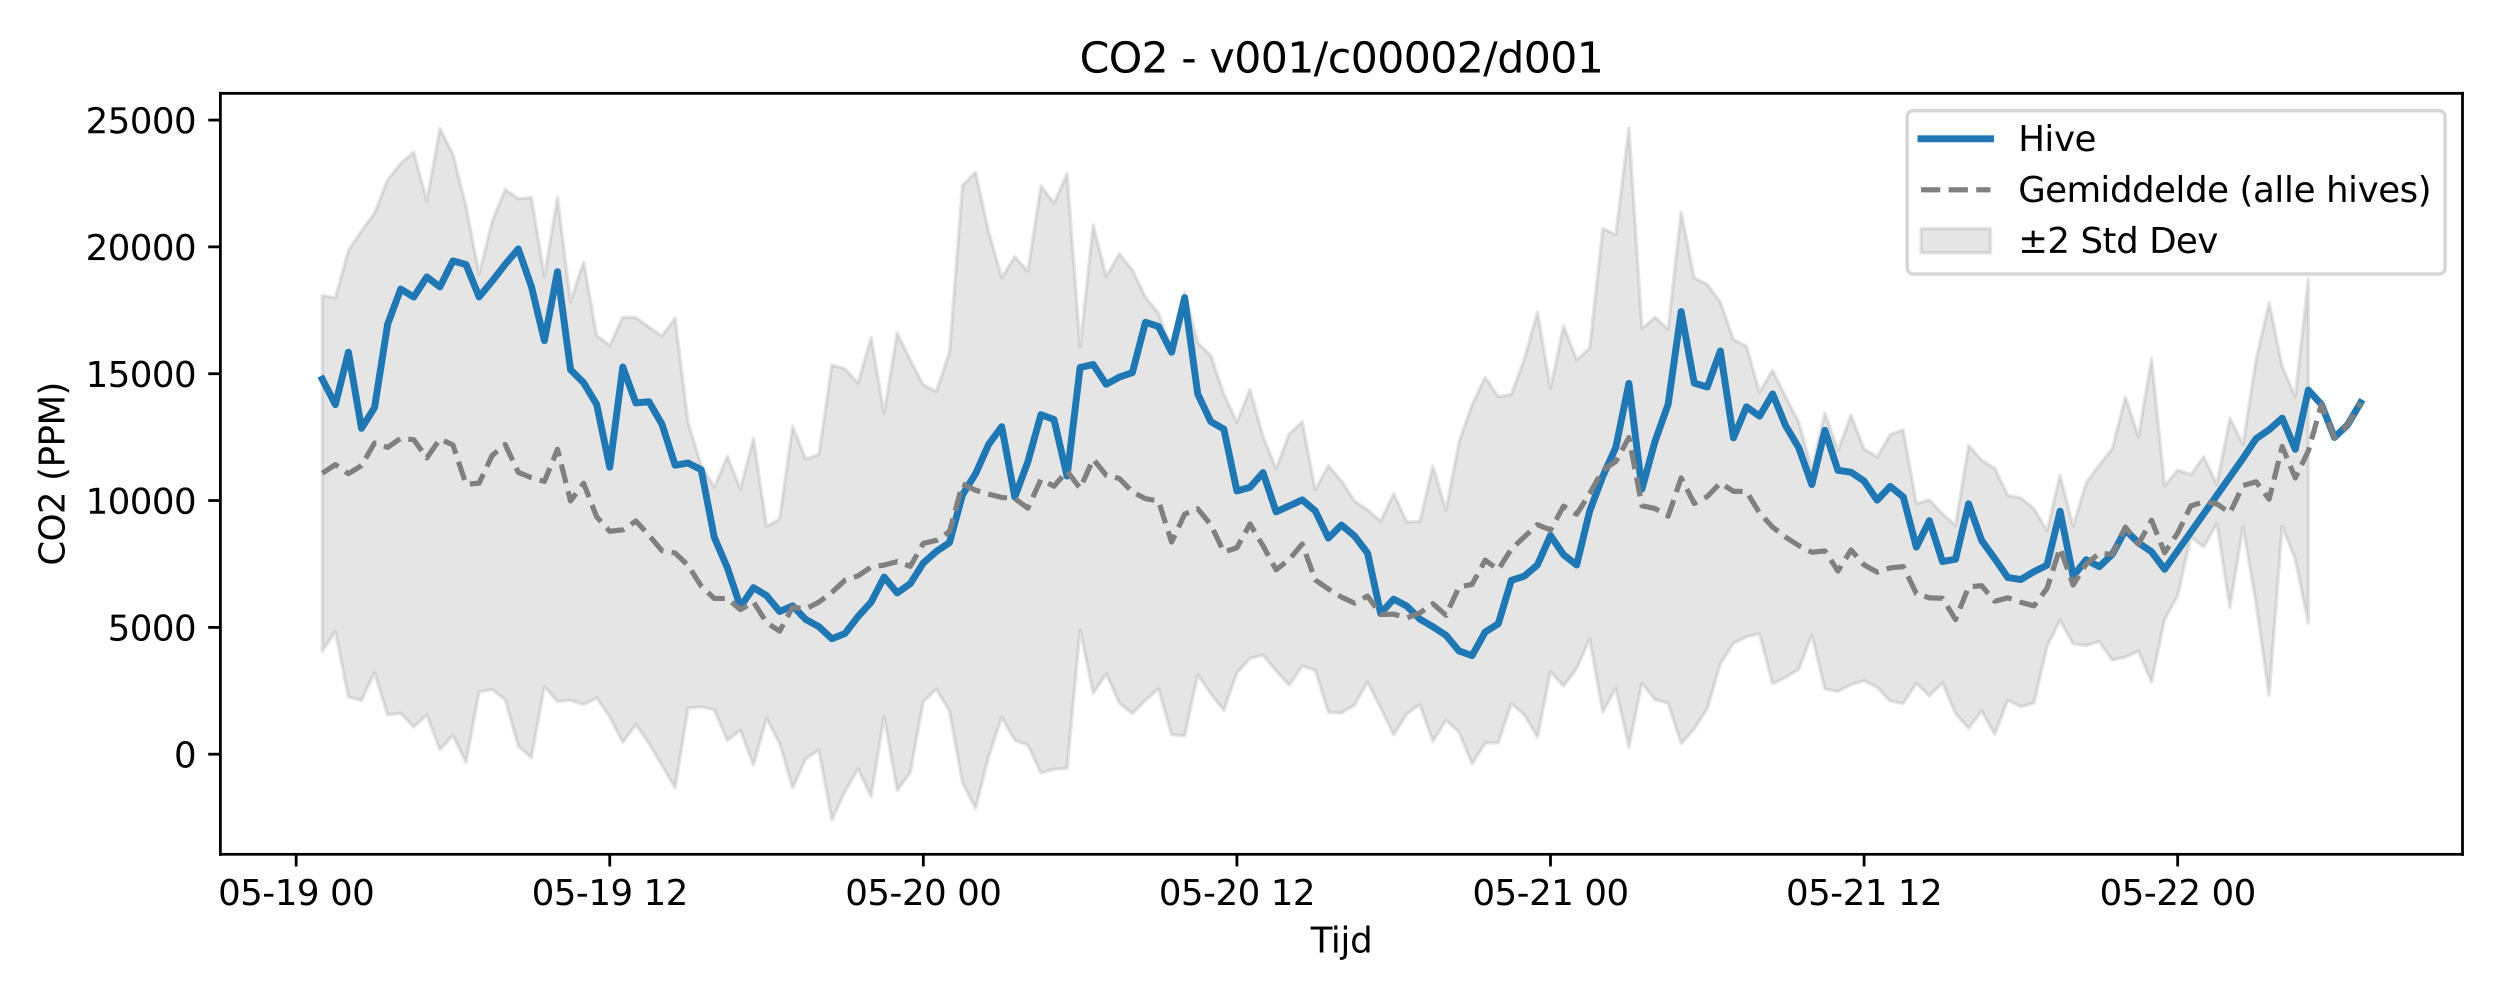 <?xml version="1.0" encoding="utf-8" standalone="no"?>
<!DOCTYPE svg PUBLIC "-//W3C//DTD SVG 1.1//EN"
  "http://www.w3.org/Graphics/SVG/1.1/DTD/svg11.dtd">
<svg xmlns:xlink="http://www.w3.org/1999/xlink" width="720pt" height="288pt" viewBox="0 0 720 288" xmlns="http://www.w3.org/2000/svg" version="1.1">
 <defs>
  <style type="text/css">*{stroke-linejoin: round; stroke-linecap: butt}</style>
 </defs>
 <g id="figure_1">
  <g id="patch_1">
   <path d="M 0 288 
L 720 288 
L 720 0 
L 0 0 
z
" style="fill: #ffffff"/>
  </g>
  <g id="axes_1">
   <g id="patch_2">
    <path d="M 63.47 246.04 
L 709.2 246.04 
L 709.2 26.88 
L 63.47 26.88 
z
" style="fill: #ffffff"/>
   </g>
   <g id="FillBetweenPolyCollection_1">
    <defs>
     <path id="m3efb1d92cf" d="M 92.821 -202.935 
L 92.821 -100.484 
L 96.584 -106.175 
L 100.347 -87.254 
L 104.11 -86.297 
L 107.873 -94.209 
L 111.636 -82.093 
L 115.399 -82.581 
L 119.162 -78.581 
L 122.925 -82.148 
L 126.688 -72.137 
L 130.451 -76.142 
L 134.214 -68.441 
L 137.977 -88.715 
L 141.74 -89.424 
L 145.503 -86.488 
L 149.266 -73.146 
L 153.029 -69.78 
L 156.792 -90.232 
L 160.555 -86 
L 164.318 -86.339 
L 168.081 -85.08 
L 171.844 -86.954 
L 175.607 -81.518 
L 179.37 -74.172 
L 183.133 -79.349 
L 186.896 -73.909 
L 190.659 -67.546 
L 194.422 -61.051 
L 198.185 -84.072 
L 201.948 -84.425 
L 205.711 -83.593 
L 209.474 -74.73 
L 213.237 -77.698 
L 217 -67.581 
L 220.763 -81.087 
L 224.526 -73.909 
L 228.289 -61.094 
L 232.052 -69.449 
L 235.815 -72.015 
L 239.578 -51.922 
L 243.341 -60.007 
L 247.104 -66.601 
L 250.867 -58.593 
L 254.63 -81.572 
L 258.393 -60.356 
L 262.156 -65.531 
L 265.919 -85.868 
L 269.682 -89.541 
L 273.445 -83.178 
L 277.208 -62.541 
L 280.971 -55.208 
L 284.734 -70.129 
L 288.497 -81.447 
L 292.26 -74.806 
L 296.023 -73.417 
L 299.786 -65.348 
L 303.549 -66.472 
L 307.312 -66.68 
L 311.075 -106.562 
L 314.838 -88.341 
L 318.601 -93.891 
L 322.364 -85.511 
L 326.127 -82.473 
L 329.89 -86.34 
L 333.653 -89.598 
L 337.416 -76.428 
L 341.179 -76.089 
L 344.942 -93.656 
L 348.705 -88.179 
L 352.468 -83.486 
L 356.231 -94.196 
L 359.994 -98.364 
L 363.757 -99.318 
L 367.52 -94.811 
L 371.283 -90.655 
L 375.046 -96.177 
L 378.809 -94.948 
L 382.572 -82.833 
L 386.335 -82.635 
L 390.098 -84.902 
L 393.861 -91.534 
L 397.624 -84.144 
L 401.387 -76.373 
L 405.15 -82.382 
L 408.913 -85.145 
L 412.676 -74.478 
L 416.439 -80.532 
L 420.202 -77.148 
L 423.965 -67.971 
L 427.728 -73.996 
L 431.491 -74.087 
L 435.254 -85.327 
L 439.017 -82.117 
L 442.78 -75.716 
L 446.543 -94.561 
L 450.306 -90.396 
L 454.069 -95.426 
L 457.832 -103.976 
L 461.595 -82.947 
L 465.358 -89.729 
L 469.121 -72.811 
L 472.884 -91.271 
L 476.647 -86.48 
L 480.41 -85.539 
L 484.173 -73.82 
L 487.936 -78.064 
L 491.699 -83.926 
L 495.462 -96.824 
L 499.225 -102.758 
L 502.988 -104.578 
L 506.751 -105.465 
L 510.514 -91.041 
L 514.277 -92.908 
L 518.04 -95.242 
L 521.803 -105.082 
L 525.566 -89.593 
L 529.329 -88.852 
L 533.092 -90.853 
L 536.855 -91.895 
L 540.618 -90.087 
L 544.381 -86.063 
L 548.144 -85.452 
L 551.907 -91.189 
L 555.67 -87.582 
L 559.433 -91.37 
L 563.196 -82.476 
L 566.959 -78.259 
L 570.722 -83.213 
L 574.485 -76.554 
L 578.248 -86.334 
L 582.011 -84.487 
L 585.774 -85.501 
L 589.537 -101.818 
L 593.3 -109.393 
L 597.063 -102.548 
L 600.826 -102.126 
L 604.589 -103.207 
L 608.352 -97.892 
L 612.115 -98.78 
L 615.878 -100.463 
L 619.641 -91.594 
L 623.404 -109.585 
L 627.167 -116.371 
L 630.93 -133.294 
L 634.693 -130.491 
L 638.456 -137.204 
L 642.219 -113.009 
L 645.982 -136.275 
L 649.745 -114.132 
L 653.508 -87.668 
L 657.271 -136.339 
L 661.034 -126.94 
L 664.797 -108.53 
L 664.797 -207.708 
L 664.797 -207.708 
L 661.034 -173.726 
L 657.271 -182.484 
L 653.508 -200.821 
L 649.745 -184.361 
L 645.982 -160.035 
L 642.219 -167.568 
L 638.456 -148.561 
L 634.693 -156.409 
L 630.93 -151.299 
L 627.167 -152.614 
L 623.404 -148.055 
L 619.641 -184.735 
L 615.878 -162.174 
L 612.115 -173.626 
L 608.352 -158.822 
L 604.589 -154.056 
L 600.826 -149.024 
L 597.063 -136.49 
L 593.3 -151.025 
L 589.537 -135.25 
L 585.774 -141.528 
L 582.011 -144.585 
L 578.248 -145.337 
L 574.485 -153.119 
L 570.722 -155.438 
L 566.959 -159.706 
L 563.196 -136.651 
L 559.433 -140.023 
L 555.67 -144.064 
L 551.907 -142.917 
L 548.144 -164.194 
L 544.381 -162.847 
L 540.618 -156.348 
L 536.855 -158.743 
L 533.092 -168.38 
L 529.329 -158.223 
L 525.566 -169.051 
L 521.803 -152.83 
L 518.04 -166.508 
L 514.277 -173.663 
L 510.514 -181.344 
L 506.751 -175.07 
L 502.988 -188.27 
L 499.225 -190.257 
L 495.462 -200.997 
L 491.699 -206.087 
L 487.936 -207.968 
L 484.173 -226.905 
L 480.41 -193.142 
L 476.647 -196.616 
L 472.884 -193.403 
L 469.121 -251.158 
L 465.358 -220.485 
L 461.595 -222.19 
L 457.832 -187.751 
L 454.069 -184.381 
L 450.306 -194.09 
L 446.543 -176.171 
L 442.78 -198.084 
L 439.017 -184.673 
L 435.254 -174.437 
L 431.491 -173.773 
L 427.728 -179.361 
L 423.965 -171.44 
L 420.202 -160.708 
L 416.439 -141.087 
L 412.676 -153.766 
L 408.913 -137.804 
L 405.15 -137.699 
L 401.387 -145.844 
L 397.624 -137.918 
L 393.861 -141.122 
L 390.098 -143.702 
L 386.335 -149.465 
L 382.572 -153.881 
L 378.809 -147.001 
L 375.046 -166.499 
L 371.283 -163.046 
L 367.52 -152.999 
L 363.757 -162.313 
L 359.994 -175.866 
L 356.231 -166.333 
L 352.468 -174.541 
L 348.705 -185.61 
L 344.942 -189.29 
L 341.179 -203.765 
L 337.416 -187.356 
L 333.653 -197.812 
L 329.89 -202.427 
L 326.127 -210.209 
L 322.364 -214.903 
L 318.601 -208.321 
L 314.838 -223.208 
L 311.075 -188.123 
L 307.312 -238.031 
L 303.549 -229.453 
L 299.786 -234.466 
L 296.023 -209.884 
L 292.26 -214.028 
L 288.497 -208.036 
L 284.734 -221.268 
L 280.971 -238.397 
L 277.208 -234.667 
L 273.445 -186.665 
L 269.682 -175.232 
L 265.919 -177.168 
L 262.156 -184.267 
L 258.393 -192.148 
L 254.63 -168.948 
L 250.867 -190.741 
L 247.104 -177.665 
L 243.341 -181.794 
L 239.578 -182.842 
L 235.815 -157.124 
L 232.052 -155.814 
L 228.289 -165.223 
L 224.526 -138.535 
L 220.763 -136.335 
L 217 -161.749 
L 213.237 -147.17 
L 209.474 -156.538 
L 205.711 -147.678 
L 201.948 -154.018 
L 198.185 -166.227 
L 194.422 -196.412 
L 190.659 -191.265 
L 186.896 -193.789 
L 183.133 -196.531 
L 179.37 -196.645 
L 175.607 -188.458 
L 171.844 -191.358 
L 168.081 -212.551 
L 164.318 -201.131 
L 160.555 -231.193 
L 156.792 -208.488 
L 153.029 -231.092 
L 149.266 -230.78 
L 145.503 -233.457 
L 141.74 -224.229 
L 137.977 -208.994 
L 134.214 -228.601 
L 130.451 -243.563 
L 126.688 -250.978 
L 122.925 -230.111 
L 119.162 -244.143 
L 115.399 -240.997 
L 111.636 -236.192 
L 107.873 -226.629 
L 104.11 -221.498 
L 100.347 -215.916 
L 96.584 -202.193 
L 92.821 -202.935 
z
" style="stroke: #808080; stroke-opacity: 0.2"/>
    </defs>
    <g clip-path="url(#p6c46ad578e)">
     <use xlink:href="#m3efb1d92cf" x="0" y="288" style="fill: #808080; fill-opacity: 0.2; stroke: #808080; stroke-opacity: 0.2"/>
    </g>
   </g>
   <g id="matplotlib.axis_1">
    <g id="xtick_1">
     <g id="line2d_1">
      <defs>
       <path id="m3fc5c66781" d="M 0 0 
L 0 3.5 
" style="stroke: #000000; stroke-width: 0.8"/>
      </defs>
      <g>
       <use xlink:href="#m3fc5c66781" x="85.295" y="246.04" style="stroke: #000000; stroke-width: 0.8"/>
      </g>
     </g>
     <g id="text_1">
      <!-- 05-19 00 -->
      <g transform="translate(62.815 260.638) scale(0.1 -0.1)">
       <defs>
        <path id="DejaVuSans-30" d="M 2034 4250 
Q 1547 4250 1301 3770 
Q 1056 3291 1056 2328 
Q 1056 1369 1301 889 
Q 1547 409 2034 409 
Q 2525 409 2770 889 
Q 3016 1369 3016 2328 
Q 3016 3291 2770 3770 
Q 2525 4250 2034 4250 
z
M 2034 4750 
Q 2819 4750 3233 4129 
Q 3647 3509 3647 2328 
Q 3647 1150 3233 529 
Q 2819 -91 2034 -91 
Q 1250 -91 836 529 
Q 422 1150 422 2328 
Q 422 3509 836 4129 
Q 1250 4750 2034 4750 
z
" transform="scale(0.016)"/>
        <path id="DejaVuSans-35" d="M 691 4666 
L 3169 4666 
L 3169 4134 
L 1269 4134 
L 1269 2991 
Q 1406 3038 1543 3061 
Q 1681 3084 1819 3084 
Q 2600 3084 3056 2656 
Q 3513 2228 3513 1497 
Q 3513 744 3044 326 
Q 2575 -91 1722 -91 
Q 1428 -91 1123 -41 
Q 819 9 494 109 
L 494 744 
Q 775 591 1075 516 
Q 1375 441 1709 441 
Q 2250 441 2565 725 
Q 2881 1009 2881 1497 
Q 2881 1984 2565 2268 
Q 2250 2553 1709 2553 
Q 1456 2553 1204 2497 
Q 953 2441 691 2322 
L 691 4666 
z
" transform="scale(0.016)"/>
        <path id="DejaVuSans-2d" d="M 313 2009 
L 1997 2009 
L 1997 1497 
L 313 1497 
L 313 2009 
z
" transform="scale(0.016)"/>
        <path id="DejaVuSans-31" d="M 794 531 
L 1825 531 
L 1825 4091 
L 703 3866 
L 703 4441 
L 1819 4666 
L 2450 4666 
L 2450 531 
L 3481 531 
L 3481 0 
L 794 0 
L 794 531 
z
" transform="scale(0.016)"/>
        <path id="DejaVuSans-39" d="M 703 97 
L 703 672 
Q 941 559 1184 500 
Q 1428 441 1663 441 
Q 2288 441 2617 861 
Q 2947 1281 2994 2138 
Q 2813 1869 2534 1725 
Q 2256 1581 1919 1581 
Q 1219 1581 811 2004 
Q 403 2428 403 3163 
Q 403 3881 828 4315 
Q 1253 4750 1959 4750 
Q 2769 4750 3195 4129 
Q 3622 3509 3622 2328 
Q 3622 1225 3098 567 
Q 2575 -91 1691 -91 
Q 1453 -91 1209 -44 
Q 966 3 703 97 
z
M 1959 2075 
Q 2384 2075 2632 2365 
Q 2881 2656 2881 3163 
Q 2881 3666 2632 3958 
Q 2384 4250 1959 4250 
Q 1534 4250 1286 3958 
Q 1038 3666 1038 3163 
Q 1038 2656 1286 2365 
Q 1534 2075 1959 2075 
z
" transform="scale(0.016)"/>
        <path id="DejaVuSans-20" transform="scale(0.016)"/>
       </defs>
       <use xlink:href="#DejaVuSans-30"/>
       <use xlink:href="#DejaVuSans-35" transform="translate(63.623 0)"/>
       <use xlink:href="#DejaVuSans-2d" transform="translate(127.246 0)"/>
       <use xlink:href="#DejaVuSans-31" transform="translate(163.33 0)"/>
       <use xlink:href="#DejaVuSans-39" transform="translate(226.953 0)"/>
       <use xlink:href="#DejaVuSans-20" transform="translate(290.576 0)"/>
       <use xlink:href="#DejaVuSans-30" transform="translate(322.363 0)"/>
       <use xlink:href="#DejaVuSans-30" transform="translate(385.986 0)"/>
      </g>
     </g>
    </g>
    <g id="xtick_2">
     <g id="line2d_2">
      <g>
       <use xlink:href="#m3fc5c66781" x="175.607" y="246.04" style="stroke: #000000; stroke-width: 0.8"/>
      </g>
     </g>
     <g id="text_2">
      <!-- 05-19 12 -->
      <g transform="translate(153.127 260.638) scale(0.1 -0.1)">
       <defs>
        <path id="DejaVuSans-32" d="M 1228 531 
L 3431 531 
L 3431 0 
L 469 0 
L 469 531 
Q 828 903 1448 1529 
Q 2069 2156 2228 2338 
Q 2531 2678 2651 2914 
Q 2772 3150 2772 3378 
Q 2772 3750 2511 3984 
Q 2250 4219 1831 4219 
Q 1534 4219 1204 4116 
Q 875 4013 500 3803 
L 500 4441 
Q 881 4594 1212 4672 
Q 1544 4750 1819 4750 
Q 2544 4750 2975 4387 
Q 3406 4025 3406 3419 
Q 3406 3131 3298 2873 
Q 3191 2616 2906 2266 
Q 2828 2175 2409 1742 
Q 1991 1309 1228 531 
z
" transform="scale(0.016)"/>
       </defs>
       <use xlink:href="#DejaVuSans-30"/>
       <use xlink:href="#DejaVuSans-35" transform="translate(63.623 0)"/>
       <use xlink:href="#DejaVuSans-2d" transform="translate(127.246 0)"/>
       <use xlink:href="#DejaVuSans-31" transform="translate(163.33 0)"/>
       <use xlink:href="#DejaVuSans-39" transform="translate(226.953 0)"/>
       <use xlink:href="#DejaVuSans-20" transform="translate(290.576 0)"/>
       <use xlink:href="#DejaVuSans-31" transform="translate(322.363 0)"/>
       <use xlink:href="#DejaVuSans-32" transform="translate(385.986 0)"/>
      </g>
     </g>
    </g>
    <g id="xtick_3">
     <g id="line2d_3">
      <g>
       <use xlink:href="#m3fc5c66781" x="265.919" y="246.04" style="stroke: #000000; stroke-width: 0.8"/>
      </g>
     </g>
     <g id="text_3">
      <!-- 05-20 00 -->
      <g transform="translate(243.439 260.638) scale(0.1 -0.1)">
       <use xlink:href="#DejaVuSans-30"/>
       <use xlink:href="#DejaVuSans-35" transform="translate(63.623 0)"/>
       <use xlink:href="#DejaVuSans-2d" transform="translate(127.246 0)"/>
       <use xlink:href="#DejaVuSans-32" transform="translate(163.33 0)"/>
       <use xlink:href="#DejaVuSans-30" transform="translate(226.953 0)"/>
       <use xlink:href="#DejaVuSans-20" transform="translate(290.576 0)"/>
       <use xlink:href="#DejaVuSans-30" transform="translate(322.363 0)"/>
       <use xlink:href="#DejaVuSans-30" transform="translate(385.986 0)"/>
      </g>
     </g>
    </g>
    <g id="xtick_4">
     <g id="line2d_4">
      <g>
       <use xlink:href="#m3fc5c66781" x="356.231" y="246.04" style="stroke: #000000; stroke-width: 0.8"/>
      </g>
     </g>
     <g id="text_4">
      <!-- 05-20 12 -->
      <g transform="translate(333.751 260.638) scale(0.1 -0.1)">
       <use xlink:href="#DejaVuSans-30"/>
       <use xlink:href="#DejaVuSans-35" transform="translate(63.623 0)"/>
       <use xlink:href="#DejaVuSans-2d" transform="translate(127.246 0)"/>
       <use xlink:href="#DejaVuSans-32" transform="translate(163.33 0)"/>
       <use xlink:href="#DejaVuSans-30" transform="translate(226.953 0)"/>
       <use xlink:href="#DejaVuSans-20" transform="translate(290.576 0)"/>
       <use xlink:href="#DejaVuSans-31" transform="translate(322.363 0)"/>
       <use xlink:href="#DejaVuSans-32" transform="translate(385.986 0)"/>
      </g>
     </g>
    </g>
    <g id="xtick_5">
     <g id="line2d_5">
      <g>
       <use xlink:href="#m3fc5c66781" x="446.543" y="246.04" style="stroke: #000000; stroke-width: 0.8"/>
      </g>
     </g>
     <g id="text_5">
      <!-- 05-21 00 -->
      <g transform="translate(424.062 260.638) scale(0.1 -0.1)">
       <use xlink:href="#DejaVuSans-30"/>
       <use xlink:href="#DejaVuSans-35" transform="translate(63.623 0)"/>
       <use xlink:href="#DejaVuSans-2d" transform="translate(127.246 0)"/>
       <use xlink:href="#DejaVuSans-32" transform="translate(163.33 0)"/>
       <use xlink:href="#DejaVuSans-31" transform="translate(226.953 0)"/>
       <use xlink:href="#DejaVuSans-20" transform="translate(290.576 0)"/>
       <use xlink:href="#DejaVuSans-30" transform="translate(322.363 0)"/>
       <use xlink:href="#DejaVuSans-30" transform="translate(385.986 0)"/>
      </g>
     </g>
    </g>
    <g id="xtick_6">
     <g id="line2d_6">
      <g>
       <use xlink:href="#m3fc5c66781" x="536.855" y="246.04" style="stroke: #000000; stroke-width: 0.8"/>
      </g>
     </g>
     <g id="text_6">
      <!-- 05-21 12 -->
      <g transform="translate(514.374 260.638) scale(0.1 -0.1)">
       <use xlink:href="#DejaVuSans-30"/>
       <use xlink:href="#DejaVuSans-35" transform="translate(63.623 0)"/>
       <use xlink:href="#DejaVuSans-2d" transform="translate(127.246 0)"/>
       <use xlink:href="#DejaVuSans-32" transform="translate(163.33 0)"/>
       <use xlink:href="#DejaVuSans-31" transform="translate(226.953 0)"/>
       <use xlink:href="#DejaVuSans-20" transform="translate(290.576 0)"/>
       <use xlink:href="#DejaVuSans-31" transform="translate(322.363 0)"/>
       <use xlink:href="#DejaVuSans-32" transform="translate(385.986 0)"/>
      </g>
     </g>
    </g>
    <g id="xtick_7">
     <g id="line2d_7">
      <g>
       <use xlink:href="#m3fc5c66781" x="627.167" y="246.04" style="stroke: #000000; stroke-width: 0.8"/>
      </g>
     </g>
     <g id="text_7">
      <!-- 05-22 00 -->
      <g transform="translate(604.686 260.638) scale(0.1 -0.1)">
       <use xlink:href="#DejaVuSans-30"/>
       <use xlink:href="#DejaVuSans-35" transform="translate(63.623 0)"/>
       <use xlink:href="#DejaVuSans-2d" transform="translate(127.246 0)"/>
       <use xlink:href="#DejaVuSans-32" transform="translate(163.33 0)"/>
       <use xlink:href="#DejaVuSans-32" transform="translate(226.953 0)"/>
       <use xlink:href="#DejaVuSans-20" transform="translate(290.576 0)"/>
       <use xlink:href="#DejaVuSans-30" transform="translate(322.363 0)"/>
       <use xlink:href="#DejaVuSans-30" transform="translate(385.986 0)"/>
      </g>
     </g>
    </g>
    <g id="text_8">
     <!-- Tijd -->
     <g transform="translate(377.485 274.317) scale(0.1 -0.1)">
      <defs>
       <path id="DejaVuSans-54" d="M -19 4666 
L 3928 4666 
L 3928 4134 
L 2272 4134 
L 2272 0 
L 1638 0 
L 1638 4134 
L -19 4134 
L -19 4666 
z
" transform="scale(0.016)"/>
       <path id="DejaVuSans-69" d="M 603 3500 
L 1178 3500 
L 1178 0 
L 603 0 
L 603 3500 
z
M 603 4863 
L 1178 4863 
L 1178 4134 
L 603 4134 
L 603 4863 
z
" transform="scale(0.016)"/>
       <path id="DejaVuSans-6a" d="M 603 3500 
L 1178 3500 
L 1178 -63 
Q 1178 -731 923 -1031 
Q 669 -1331 103 -1331 
L -116 -1331 
L -116 -844 
L 38 -844 
Q 366 -844 484 -692 
Q 603 -541 603 -63 
L 603 3500 
z
M 603 4863 
L 1178 4863 
L 1178 4134 
L 603 4134 
L 603 4863 
z
" transform="scale(0.016)"/>
       <path id="DejaVuSans-64" d="M 2906 2969 
L 2906 4863 
L 3481 4863 
L 3481 0 
L 2906 0 
L 2906 525 
Q 2725 213 2448 61 
Q 2172 -91 1784 -91 
Q 1150 -91 751 415 
Q 353 922 353 1747 
Q 353 2572 751 3078 
Q 1150 3584 1784 3584 
Q 2172 3584 2448 3432 
Q 2725 3281 2906 2969 
z
M 947 1747 
Q 947 1113 1208 752 
Q 1469 391 1925 391 
Q 2381 391 2643 752 
Q 2906 1113 2906 1747 
Q 2906 2381 2643 2742 
Q 2381 3103 1925 3103 
Q 1469 3103 1208 2742 
Q 947 2381 947 1747 
z
" transform="scale(0.016)"/>
      </defs>
      <use xlink:href="#DejaVuSans-54"/>
      <use xlink:href="#DejaVuSans-69" transform="translate(57.959 0)"/>
      <use xlink:href="#DejaVuSans-6a" transform="translate(85.742 0)"/>
      <use xlink:href="#DejaVuSans-64" transform="translate(113.525 0)"/>
     </g>
    </g>
   </g>
   <g id="matplotlib.axis_2">
    <g id="ytick_1">
     <g id="line2d_8">
      <defs>
       <path id="m7dec8ee44e" d="M 0 0 
L -3.5 0 
" style="stroke: #000000; stroke-width: 0.8"/>
      </defs>
      <g>
       <use xlink:href="#m7dec8ee44e" x="63.47" y="217.214" style="stroke: #000000; stroke-width: 0.8"/>
      </g>
     </g>
     <g id="text_9">
      <!-- 0 -->
      <g transform="translate(50.108 221.013) scale(0.1 -0.1)">
       <use xlink:href="#DejaVuSans-30"/>
      </g>
     </g>
    </g>
    <g id="ytick_2">
     <g id="line2d_9">
      <g>
       <use xlink:href="#m7dec8ee44e" x="63.47" y="180.685" style="stroke: #000000; stroke-width: 0.8"/>
      </g>
     </g>
     <g id="text_10">
      <!-- 5000 -->
      <g transform="translate(31.02 184.485) scale(0.1 -0.1)">
       <use xlink:href="#DejaVuSans-35"/>
       <use xlink:href="#DejaVuSans-30" transform="translate(63.623 0)"/>
       <use xlink:href="#DejaVuSans-30" transform="translate(127.246 0)"/>
       <use xlink:href="#DejaVuSans-30" transform="translate(190.869 0)"/>
      </g>
     </g>
    </g>
    <g id="ytick_3">
     <g id="line2d_10">
      <g>
       <use xlink:href="#m7dec8ee44e" x="63.47" y="144.157" style="stroke: #000000; stroke-width: 0.8"/>
      </g>
     </g>
     <g id="text_11">
      <!-- 10000 -->
      <g transform="translate(24.657 147.956) scale(0.1 -0.1)">
       <use xlink:href="#DejaVuSans-31"/>
       <use xlink:href="#DejaVuSans-30" transform="translate(63.623 0)"/>
       <use xlink:href="#DejaVuSans-30" transform="translate(127.246 0)"/>
       <use xlink:href="#DejaVuSans-30" transform="translate(190.869 0)"/>
       <use xlink:href="#DejaVuSans-30" transform="translate(254.492 0)"/>
      </g>
     </g>
    </g>
    <g id="ytick_4">
     <g id="line2d_11">
      <g>
       <use xlink:href="#m7dec8ee44e" x="63.47" y="107.629" style="stroke: #000000; stroke-width: 0.8"/>
      </g>
     </g>
     <g id="text_12">
      <!-- 15000 -->
      <g transform="translate(24.657 111.428) scale(0.1 -0.1)">
       <use xlink:href="#DejaVuSans-31"/>
       <use xlink:href="#DejaVuSans-35" transform="translate(63.623 0)"/>
       <use xlink:href="#DejaVuSans-30" transform="translate(127.246 0)"/>
       <use xlink:href="#DejaVuSans-30" transform="translate(190.869 0)"/>
       <use xlink:href="#DejaVuSans-30" transform="translate(254.492 0)"/>
      </g>
     </g>
    </g>
    <g id="ytick_5">
     <g id="line2d_12">
      <g>
       <use xlink:href="#m7dec8ee44e" x="63.47" y="71.101" style="stroke: #000000; stroke-width: 0.8"/>
      </g>
     </g>
     <g id="text_13">
      <!-- 20000 -->
      <g transform="translate(24.657 74.9) scale(0.1 -0.1)">
       <use xlink:href="#DejaVuSans-32"/>
       <use xlink:href="#DejaVuSans-30" transform="translate(63.623 0)"/>
       <use xlink:href="#DejaVuSans-30" transform="translate(127.246 0)"/>
       <use xlink:href="#DejaVuSans-30" transform="translate(190.869 0)"/>
       <use xlink:href="#DejaVuSans-30" transform="translate(254.492 0)"/>
      </g>
     </g>
    </g>
    <g id="ytick_6">
     <g id="line2d_13">
      <g>
       <use xlink:href="#m7dec8ee44e" x="63.47" y="34.573" style="stroke: #000000; stroke-width: 0.8"/>
      </g>
     </g>
     <g id="text_14">
      <!-- 25000 -->
      <g transform="translate(24.657 38.372) scale(0.1 -0.1)">
       <use xlink:href="#DejaVuSans-32"/>
       <use xlink:href="#DejaVuSans-35" transform="translate(63.623 0)"/>
       <use xlink:href="#DejaVuSans-30" transform="translate(127.246 0)"/>
       <use xlink:href="#DejaVuSans-30" transform="translate(190.869 0)"/>
       <use xlink:href="#DejaVuSans-30" transform="translate(254.492 0)"/>
      </g>
     </g>
    </g>
    <g id="text_15">
     <!-- CO2 (PPM) -->
     <g transform="translate(18.578 162.903) rotate(-90) scale(0.1 -0.1)">
      <defs>
       <path id="DejaVuSans-43" d="M 4122 4306 
L 4122 3641 
Q 3803 3938 3442 4084 
Q 3081 4231 2675 4231 
Q 1875 4231 1450 3742 
Q 1025 3253 1025 2328 
Q 1025 1406 1450 917 
Q 1875 428 2675 428 
Q 3081 428 3442 575 
Q 3803 722 4122 1019 
L 4122 359 
Q 3791 134 3420 21 
Q 3050 -91 2638 -91 
Q 1578 -91 968 557 
Q 359 1206 359 2328 
Q 359 3453 968 4101 
Q 1578 4750 2638 4750 
Q 3056 4750 3426 4639 
Q 3797 4528 4122 4306 
z
" transform="scale(0.016)"/>
       <path id="DejaVuSans-4f" d="M 2522 4238 
Q 1834 4238 1429 3725 
Q 1025 3213 1025 2328 
Q 1025 1447 1429 934 
Q 1834 422 2522 422 
Q 3209 422 3611 934 
Q 4013 1447 4013 2328 
Q 4013 3213 3611 3725 
Q 3209 4238 2522 4238 
z
M 2522 4750 
Q 3503 4750 4090 4092 
Q 4678 3434 4678 2328 
Q 4678 1225 4090 567 
Q 3503 -91 2522 -91 
Q 1538 -91 948 565 
Q 359 1222 359 2328 
Q 359 3434 948 4092 
Q 1538 4750 2522 4750 
z
" transform="scale(0.016)"/>
       <path id="DejaVuSans-28" d="M 1984 4856 
Q 1566 4138 1362 3434 
Q 1159 2731 1159 2009 
Q 1159 1288 1364 580 
Q 1569 -128 1984 -844 
L 1484 -844 
Q 1016 -109 783 600 
Q 550 1309 550 2009 
Q 550 2706 781 3412 
Q 1013 4119 1484 4856 
L 1984 4856 
z
" transform="scale(0.016)"/>
       <path id="DejaVuSans-50" d="M 1259 4147 
L 1259 2394 
L 2053 2394 
Q 2494 2394 2734 2622 
Q 2975 2850 2975 3272 
Q 2975 3691 2734 3919 
Q 2494 4147 2053 4147 
L 1259 4147 
z
M 628 4666 
L 2053 4666 
Q 2838 4666 3239 4311 
Q 3641 3956 3641 3272 
Q 3641 2581 3239 2228 
Q 2838 1875 2053 1875 
L 1259 1875 
L 1259 0 
L 628 0 
L 628 4666 
z
" transform="scale(0.016)"/>
       <path id="DejaVuSans-4d" d="M 628 4666 
L 1569 4666 
L 2759 1491 
L 3956 4666 
L 4897 4666 
L 4897 0 
L 4281 0 
L 4281 4097 
L 3078 897 
L 2444 897 
L 1241 4097 
L 1241 0 
L 628 0 
L 628 4666 
z
" transform="scale(0.016)"/>
       <path id="DejaVuSans-29" d="M 513 4856 
L 1013 4856 
Q 1481 4119 1714 3412 
Q 1947 2706 1947 2009 
Q 1947 1309 1714 600 
Q 1481 -109 1013 -844 
L 513 -844 
Q 928 -128 1133 580 
Q 1338 1288 1338 2009 
Q 1338 2731 1133 3434 
Q 928 4138 513 4856 
z
" transform="scale(0.016)"/>
      </defs>
      <use xlink:href="#DejaVuSans-43"/>
      <use xlink:href="#DejaVuSans-4f" transform="translate(69.824 0)"/>
      <use xlink:href="#DejaVuSans-32" transform="translate(148.535 0)"/>
      <use xlink:href="#DejaVuSans-20" transform="translate(212.158 0)"/>
      <use xlink:href="#DejaVuSans-28" transform="translate(243.945 0)"/>
      <use xlink:href="#DejaVuSans-50" transform="translate(282.959 0)"/>
      <use xlink:href="#DejaVuSans-50" transform="translate(343.262 0)"/>
      <use xlink:href="#DejaVuSans-4d" transform="translate(403.564 0)"/>
      <use xlink:href="#DejaVuSans-29" transform="translate(489.844 0)"/>
     </g>
    </g>
   </g>
   <g id="line2d_14">
    <path d="M 92.821 109.192 
L 96.584 116.522 
L 100.347 101.436 
L 104.11 123.363 
L 107.873 117.367 
L 111.636 93.398 
L 115.399 83.257 
L 119.162 85.54 
L 122.925 79.758 
L 126.688 82.629 
L 130.451 75.133 
L 134.214 76.178 
L 137.977 85.515 
L 141.74 80.967 
L 145.503 76.12 
L 149.266 71.678 
L 153.029 82.468 
L 156.792 98.102 
L 160.555 78.253 
L 164.318 106.453 
L 168.081 110.24 
L 171.844 116.48 
L 175.607 134.572 
L 179.37 105.703 
L 183.133 116.063 
L 186.896 115.692 
L 190.659 122.209 
L 194.422 133.971 
L 198.185 133.355 
L 201.948 135.285 
L 205.711 154.754 
L 209.474 163.47 
L 213.237 174.758 
L 217 169.245 
L 220.763 171.535 
L 224.526 176.119 
L 228.289 174.498 
L 232.052 178.406 
L 235.815 180.464 
L 239.578 183.963 
L 243.341 182.446 
L 247.104 177.571 
L 250.867 173.436 
L 254.63 166.184 
L 258.393 170.755 
L 262.156 168.1 
L 265.919 162.134 
L 269.682 158.803 
L 273.445 156.282 
L 277.208 142.472 
L 280.971 136.423 
L 284.734 127.983 
L 288.497 122.888 
L 292.26 143.164 
L 296.023 132.984 
L 299.786 119.425 
L 303.549 120.821 
L 307.312 137.1 
L 311.075 105.825 
L 314.838 104.979 
L 318.601 110.686 
L 322.364 108.615 
L 326.127 107.3 
L 329.89 92.818 
L 333.653 94.026 
L 337.416 101.441 
L 341.179 85.719 
L 344.942 113.449 
L 348.705 121.422 
L 352.468 123.587 
L 356.231 141.391 
L 359.994 140.355 
L 363.757 136.109 
L 367.52 147.418 
L 375.046 143.964 
L 378.809 147.148 
L 382.572 154.965 
L 386.335 151.207 
L 390.098 154.353 
L 393.861 159.309 
L 397.624 176.602 
L 401.387 172.559 
L 405.15 174.544 
L 408.913 178.289 
L 412.676 180.517 
L 416.439 182.955 
L 420.202 187.48 
L 423.965 188.807 
L 427.728 182.013 
L 431.491 179.665 
L 435.254 167.148 
L 439.017 165.926 
L 442.78 162.679 
L 446.543 154.229 
L 450.306 159.76 
L 454.069 162.726 
L 457.832 147.182 
L 461.595 137.197 
L 465.358 128.815 
L 469.121 110.423 
L 472.884 140.831 
L 476.647 127.088 
L 480.41 116.498 
L 484.173 89.737 
L 487.936 110.335 
L 491.699 111.462 
L 495.462 101.081 
L 499.225 126.105 
L 502.988 117.173 
L 506.751 119.859 
L 510.514 113.452 
L 514.277 122.627 
L 518.04 128.947 
L 521.803 139.555 
L 525.566 123.935 
L 529.329 135.466 
L 533.092 135.992 
L 536.855 138.537 
L 540.618 144.04 
L 544.381 140.076 
L 548.144 143.125 
L 551.907 157.561 
L 555.67 149.97 
L 559.433 161.731 
L 563.196 161.055 
L 566.959 145.097 
L 570.722 155.676 
L 574.485 160.882 
L 578.248 166.323 
L 582.011 166.9 
L 585.774 164.64 
L 589.537 162.784 
L 593.3 147.233 
L 597.063 165.955 
L 600.826 161.201 
L 604.589 163.21 
L 608.352 159.64 
L 612.115 152.629 
L 615.878 156.345 
L 619.641 158.9 
L 623.404 163.945 
L 645.982 131.997 
L 649.745 126.339 
L 653.508 123.753 
L 657.271 120.431 
L 661.034 129.396 
L 664.797 112.348 
L 668.56 116.464 
L 672.323 125.966 
L 676.086 122.394 
L 679.849 115.984 
L 679.849 115.984 
" clip-path="url(#p6c46ad578e)" style="fill: none; stroke: #1f77b4; stroke-width: 2; stroke-linecap: square"/>
   </g>
   <g id="line2d_15">
    <path d="M 92.821 136.291 
L 96.584 133.816 
L 100.347 136.415 
L 104.11 134.103 
L 107.873 127.581 
L 111.636 128.858 
L 115.399 126.211 
L 119.162 126.638 
L 122.925 131.871 
L 126.688 126.443 
L 130.451 128.148 
L 134.214 139.479 
L 137.977 139.146 
L 141.74 131.173 
L 145.503 128.027 
L 149.266 136.037 
L 153.029 137.564 
L 156.792 138.64 
L 160.555 129.403 
L 164.318 144.265 
L 168.081 139.185 
L 171.844 148.844 
L 175.607 153.012 
L 179.37 152.592 
L 183.133 150.06 
L 186.896 154.151 
L 190.659 158.594 
L 194.422 159.269 
L 198.185 162.85 
L 201.948 168.779 
L 205.711 172.364 
L 209.474 172.366 
L 213.237 175.566 
L 217 173.335 
L 220.763 179.289 
L 224.526 181.778 
L 228.289 174.842 
L 232.052 175.369 
L 235.815 173.43 
L 239.578 170.618 
L 243.341 167.099 
L 247.104 165.867 
L 250.867 163.333 
L 254.63 162.74 
L 258.393 161.748 
L 262.156 163.101 
L 265.919 156.482 
L 269.682 155.613 
L 273.445 153.078 
L 277.208 139.396 
L 280.971 141.197 
L 284.734 142.301 
L 288.497 143.259 
L 292.26 143.583 
L 296.023 146.35 
L 299.786 138.093 
L 303.549 140.038 
L 307.312 135.645 
L 311.075 140.657 
L 314.838 132.225 
L 318.601 136.894 
L 322.364 137.793 
L 326.127 141.659 
L 329.89 143.617 
L 333.653 144.295 
L 337.416 156.108 
L 341.179 148.073 
L 344.942 146.527 
L 348.705 151.106 
L 352.468 158.986 
L 356.231 157.736 
L 359.994 150.885 
L 363.757 157.184 
L 367.52 164.095 
L 371.283 161.15 
L 375.046 156.662 
L 378.809 167.026 
L 382.572 169.643 
L 386.335 171.95 
L 390.098 173.698 
L 393.861 171.672 
L 397.624 176.969 
L 401.387 176.892 
L 405.15 177.959 
L 408.913 176.525 
L 412.676 173.878 
L 416.439 177.191 
L 420.202 169.072 
L 423.965 168.294 
L 427.728 161.321 
L 431.491 164.07 
L 435.254 158.118 
L 442.78 151.1 
L 446.543 152.634 
L 450.306 145.757 
L 454.069 148.097 
L 457.832 142.136 
L 461.595 135.431 
L 465.358 132.893 
L 469.121 126.015 
L 472.884 145.663 
L 476.647 146.452 
L 480.41 148.66 
L 484.173 137.637 
L 487.936 144.984 
L 491.699 142.993 
L 495.462 139.089 
L 499.225 141.492 
L 502.988 141.576 
L 506.751 147.733 
L 510.514 151.808 
L 514.277 154.714 
L 518.04 157.125 
L 521.803 159.044 
L 525.566 158.678 
L 529.329 164.463 
L 533.092 158.383 
L 536.855 162.681 
L 540.618 164.783 
L 544.381 163.545 
L 548.144 163.177 
L 551.907 170.947 
L 555.67 172.177 
L 559.433 172.304 
L 563.196 178.437 
L 566.959 169.018 
L 570.722 168.675 
L 574.485 173.163 
L 578.248 172.164 
L 582.011 173.464 
L 585.774 174.485 
L 589.537 169.466 
L 593.3 157.791 
L 597.063 168.481 
L 600.826 162.425 
L 604.589 159.369 
L 608.352 159.643 
L 612.115 151.797 
L 615.878 156.682 
L 619.641 149.836 
L 623.404 159.18 
L 627.167 153.508 
L 630.93 145.704 
L 634.693 144.55 
L 638.456 145.118 
L 642.219 147.711 
L 645.982 139.845 
L 649.745 138.753 
L 653.508 143.755 
L 657.271 128.588 
L 661.034 137.667 
L 664.797 129.881 
L 668.56 116.464 
L 672.323 125.966 
L 676.086 122.394 
L 679.849 115.984 
L 679.849 115.984 
" clip-path="url(#p6c46ad578e)" style="fill: none; stroke-dasharray: 5.55,2.4; stroke-dashoffset: 0; stroke: #808080; stroke-width: 1.5"/>
   </g>
   <g id="patch_3">
    <path d="M 63.47 246.04 
L 63.47 26.88 
" style="fill: none; stroke: #000000; stroke-width: 0.8; stroke-linejoin: miter; stroke-linecap: square"/>
   </g>
   <g id="patch_4">
    <path d="M 709.2 246.04 
L 709.2 26.88 
" style="fill: none; stroke: #000000; stroke-width: 0.8; stroke-linejoin: miter; stroke-linecap: square"/>
   </g>
   <g id="patch_5">
    <path d="M 63.47 246.04 
L 709.2 246.04 
" style="fill: none; stroke: #000000; stroke-width: 0.8; stroke-linejoin: miter; stroke-linecap: square"/>
   </g>
   <g id="patch_6">
    <path d="M 63.47 26.88 
L 709.2 26.88 
" style="fill: none; stroke: #000000; stroke-width: 0.8; stroke-linejoin: miter; stroke-linecap: square"/>
   </g>
   <g id="text_16">
    <!-- CO2 - v001/c00002/d001 -->
    <g transform="translate(310.932 20.88) scale(0.12 -0.12)">
     <defs>
      <path id="DejaVuSans-76" d="M 191 3500 
L 800 3500 
L 1894 563 
L 2988 3500 
L 3597 3500 
L 2284 0 
L 1503 0 
L 191 3500 
z
" transform="scale(0.016)"/>
      <path id="DejaVuSans-2f" d="M 1625 4666 
L 2156 4666 
L 531 -594 
L 0 -594 
L 1625 4666 
z
" transform="scale(0.016)"/>
      <path id="DejaVuSans-63" d="M 3122 3366 
L 3122 2828 
Q 2878 2963 2633 3030 
Q 2388 3097 2138 3097 
Q 1578 3097 1268 2742 
Q 959 2388 959 1747 
Q 959 1106 1268 751 
Q 1578 397 2138 397 
Q 2388 397 2633 464 
Q 2878 531 3122 666 
L 3122 134 
Q 2881 22 2623 -34 
Q 2366 -91 2075 -91 
Q 1284 -91 818 406 
Q 353 903 353 1747 
Q 353 2603 823 3093 
Q 1294 3584 2113 3584 
Q 2378 3584 2631 3529 
Q 2884 3475 3122 3366 
z
" transform="scale(0.016)"/>
     </defs>
     <use xlink:href="#DejaVuSans-43"/>
     <use xlink:href="#DejaVuSans-4f" transform="translate(69.824 0)"/>
     <use xlink:href="#DejaVuSans-32" transform="translate(148.535 0)"/>
     <use xlink:href="#DejaVuSans-20" transform="translate(212.158 0)"/>
     <use xlink:href="#DejaVuSans-2d" transform="translate(243.945 0)"/>
     <use xlink:href="#DejaVuSans-20" transform="translate(280.029 0)"/>
     <use xlink:href="#DejaVuSans-76" transform="translate(311.816 0)"/>
     <use xlink:href="#DejaVuSans-30" transform="translate(370.996 0)"/>
     <use xlink:href="#DejaVuSans-30" transform="translate(434.619 0)"/>
     <use xlink:href="#DejaVuSans-31" transform="translate(498.242 0)"/>
     <use xlink:href="#DejaVuSans-2f" transform="translate(561.865 0)"/>
     <use xlink:href="#DejaVuSans-63" transform="translate(595.557 0)"/>
     <use xlink:href="#DejaVuSans-30" transform="translate(650.537 0)"/>
     <use xlink:href="#DejaVuSans-30" transform="translate(714.16 0)"/>
     <use xlink:href="#DejaVuSans-30" transform="translate(777.783 0)"/>
     <use xlink:href="#DejaVuSans-30" transform="translate(841.406 0)"/>
     <use xlink:href="#DejaVuSans-32" transform="translate(905.029 0)"/>
     <use xlink:href="#DejaVuSans-2f" transform="translate(968.652 0)"/>
     <use xlink:href="#DejaVuSans-64" transform="translate(1002.344 0)"/>
     <use xlink:href="#DejaVuSans-30" transform="translate(1065.82 0)"/>
     <use xlink:href="#DejaVuSans-30" transform="translate(1129.443 0)"/>
     <use xlink:href="#DejaVuSans-31" transform="translate(1193.066 0)"/>
    </g>
   </g>
   <g id="legend_1">
    <g id="patch_7">
     <path d="M 551.256 78.914 
L 702.2 78.914 
Q 704.2 78.914 704.2 76.914 
L 704.2 33.88 
Q 704.2 31.88 702.2 31.88 
L 551.256 31.88 
Q 549.256 31.88 549.256 33.88 
L 549.256 76.914 
Q 549.256 78.914 551.256 78.914 
z
" style="fill: #ffffff; opacity: 0.8; stroke: #cccccc; stroke-linejoin: miter"/>
    </g>
    <g id="line2d_16">
     <path d="M 553.256 39.978 
L 563.256 39.978 
L 573.256 39.978 
" style="fill: none; stroke: #1f77b4; stroke-width: 2; stroke-linecap: square"/>
    </g>
    <g id="text_17">
     <!-- Hive -->
     <g transform="translate(581.256 43.478) scale(0.1 -0.1)">
      <defs>
       <path id="DejaVuSans-48" d="M 628 4666 
L 1259 4666 
L 1259 2753 
L 3553 2753 
L 3553 4666 
L 4184 4666 
L 4184 0 
L 3553 0 
L 3553 2222 
L 1259 2222 
L 1259 0 
L 628 0 
L 628 4666 
z
" transform="scale(0.016)"/>
       <path id="DejaVuSans-65" d="M 3597 1894 
L 3597 1613 
L 953 1613 
Q 991 1019 1311 708 
Q 1631 397 2203 397 
Q 2534 397 2845 478 
Q 3156 559 3463 722 
L 3463 178 
Q 3153 47 2828 -22 
Q 2503 -91 2169 -91 
Q 1331 -91 842 396 
Q 353 884 353 1716 
Q 353 2575 817 3079 
Q 1281 3584 2069 3584 
Q 2775 3584 3186 3129 
Q 3597 2675 3597 1894 
z
M 3022 2063 
Q 3016 2534 2758 2815 
Q 2500 3097 2075 3097 
Q 1594 3097 1305 2825 
Q 1016 2553 972 2059 
L 3022 2063 
z
" transform="scale(0.016)"/>
      </defs>
      <use xlink:href="#DejaVuSans-48"/>
      <use xlink:href="#DejaVuSans-69" transform="translate(75.195 0)"/>
      <use xlink:href="#DejaVuSans-76" transform="translate(102.979 0)"/>
      <use xlink:href="#DejaVuSans-65" transform="translate(162.158 0)"/>
     </g>
    </g>
    <g id="line2d_17">
     <path d="M 553.256 54.657 
L 563.256 54.657 
L 573.256 54.657 
" style="fill: none; stroke-dasharray: 5.55,2.4; stroke-dashoffset: 0; stroke: #808080; stroke-width: 1.5"/>
    </g>
    <g id="text_18">
     <!-- Gemiddelde (alle hives) -->
     <g transform="translate(581.256 58.157) scale(0.1 -0.1)">
      <defs>
       <path id="DejaVuSans-47" d="M 3809 666 
L 3809 1919 
L 2778 1919 
L 2778 2438 
L 4434 2438 
L 4434 434 
Q 4069 175 3628 42 
Q 3188 -91 2688 -91 
Q 1594 -91 976 548 
Q 359 1188 359 2328 
Q 359 3472 976 4111 
Q 1594 4750 2688 4750 
Q 3144 4750 3555 4637 
Q 3966 4525 4313 4306 
L 4313 3634 
Q 3963 3931 3569 4081 
Q 3175 4231 2741 4231 
Q 1884 4231 1454 3753 
Q 1025 3275 1025 2328 
Q 1025 1384 1454 906 
Q 1884 428 2741 428 
Q 3075 428 3337 486 
Q 3600 544 3809 666 
z
" transform="scale(0.016)"/>
       <path id="DejaVuSans-6d" d="M 3328 2828 
Q 3544 3216 3844 3400 
Q 4144 3584 4550 3584 
Q 5097 3584 5394 3201 
Q 5691 2819 5691 2113 
L 5691 0 
L 5113 0 
L 5113 2094 
Q 5113 2597 4934 2840 
Q 4756 3084 4391 3084 
Q 3944 3084 3684 2787 
Q 3425 2491 3425 1978 
L 3425 0 
L 2847 0 
L 2847 2094 
Q 2847 2600 2669 2842 
Q 2491 3084 2119 3084 
Q 1678 3084 1418 2786 
Q 1159 2488 1159 1978 
L 1159 0 
L 581 0 
L 581 3500 
L 1159 3500 
L 1159 2956 
Q 1356 3278 1631 3431 
Q 1906 3584 2284 3584 
Q 2666 3584 2933 3390 
Q 3200 3197 3328 2828 
z
" transform="scale(0.016)"/>
       <path id="DejaVuSans-6c" d="M 603 4863 
L 1178 4863 
L 1178 0 
L 603 0 
L 603 4863 
z
" transform="scale(0.016)"/>
       <path id="DejaVuSans-61" d="M 2194 1759 
Q 1497 1759 1228 1600 
Q 959 1441 959 1056 
Q 959 750 1161 570 
Q 1363 391 1709 391 
Q 2188 391 2477 730 
Q 2766 1069 2766 1631 
L 2766 1759 
L 2194 1759 
z
M 3341 1997 
L 3341 0 
L 2766 0 
L 2766 531 
Q 2569 213 2275 61 
Q 1981 -91 1556 -91 
Q 1019 -91 701 211 
Q 384 513 384 1019 
Q 384 1609 779 1909 
Q 1175 2209 1959 2209 
L 2766 2209 
L 2766 2266 
Q 2766 2663 2505 2880 
Q 2244 3097 1772 3097 
Q 1472 3097 1187 3025 
Q 903 2953 641 2809 
L 641 3341 
Q 956 3463 1253 3523 
Q 1550 3584 1831 3584 
Q 2591 3584 2966 3190 
Q 3341 2797 3341 1997 
z
" transform="scale(0.016)"/>
       <path id="DejaVuSans-68" d="M 3513 2113 
L 3513 0 
L 2938 0 
L 2938 2094 
Q 2938 2591 2744 2837 
Q 2550 3084 2163 3084 
Q 1697 3084 1428 2787 
Q 1159 2491 1159 1978 
L 1159 0 
L 581 0 
L 581 4863 
L 1159 4863 
L 1159 2956 
Q 1366 3272 1645 3428 
Q 1925 3584 2291 3584 
Q 2894 3584 3203 3211 
Q 3513 2838 3513 2113 
z
" transform="scale(0.016)"/>
       <path id="DejaVuSans-73" d="M 2834 3397 
L 2834 2853 
Q 2591 2978 2328 3040 
Q 2066 3103 1784 3103 
Q 1356 3103 1142 2972 
Q 928 2841 928 2578 
Q 928 2378 1081 2264 
Q 1234 2150 1697 2047 
L 1894 2003 
Q 2506 1872 2764 1633 
Q 3022 1394 3022 966 
Q 3022 478 2636 193 
Q 2250 -91 1575 -91 
Q 1294 -91 989 -36 
Q 684 19 347 128 
L 347 722 
Q 666 556 975 473 
Q 1284 391 1588 391 
Q 1994 391 2212 530 
Q 2431 669 2431 922 
Q 2431 1156 2273 1281 
Q 2116 1406 1581 1522 
L 1381 1569 
Q 847 1681 609 1914 
Q 372 2147 372 2553 
Q 372 3047 722 3315 
Q 1072 3584 1716 3584 
Q 2034 3584 2315 3537 
Q 2597 3491 2834 3397 
z
" transform="scale(0.016)"/>
      </defs>
      <use xlink:href="#DejaVuSans-47"/>
      <use xlink:href="#DejaVuSans-65" transform="translate(77.49 0)"/>
      <use xlink:href="#DejaVuSans-6d" transform="translate(139.014 0)"/>
      <use xlink:href="#DejaVuSans-69" transform="translate(236.426 0)"/>
      <use xlink:href="#DejaVuSans-64" transform="translate(264.209 0)"/>
      <use xlink:href="#DejaVuSans-64" transform="translate(327.686 0)"/>
      <use xlink:href="#DejaVuSans-65" transform="translate(391.162 0)"/>
      <use xlink:href="#DejaVuSans-6c" transform="translate(452.686 0)"/>
      <use xlink:href="#DejaVuSans-64" transform="translate(480.469 0)"/>
      <use xlink:href="#DejaVuSans-65" transform="translate(543.945 0)"/>
      <use xlink:href="#DejaVuSans-20" transform="translate(605.469 0)"/>
      <use xlink:href="#DejaVuSans-28" transform="translate(637.256 0)"/>
      <use xlink:href="#DejaVuSans-61" transform="translate(676.27 0)"/>
      <use xlink:href="#DejaVuSans-6c" transform="translate(737.549 0)"/>
      <use xlink:href="#DejaVuSans-6c" transform="translate(765.332 0)"/>
      <use xlink:href="#DejaVuSans-65" transform="translate(793.115 0)"/>
      <use xlink:href="#DejaVuSans-20" transform="translate(854.639 0)"/>
      <use xlink:href="#DejaVuSans-68" transform="translate(886.426 0)"/>
      <use xlink:href="#DejaVuSans-69" transform="translate(949.805 0)"/>
      <use xlink:href="#DejaVuSans-76" transform="translate(977.588 0)"/>
      <use xlink:href="#DejaVuSans-65" transform="translate(1036.768 0)"/>
      <use xlink:href="#DejaVuSans-73" transform="translate(1098.291 0)"/>
      <use xlink:href="#DejaVuSans-29" transform="translate(1150.391 0)"/>
     </g>
    </g>
    <g id="patch_8">
     <path d="M 553.256 72.835 
L 573.256 72.835 
L 573.256 65.835 
L 553.256 65.835 
z
" style="fill: #808080; fill-opacity: 0.2; stroke: #808080; stroke-opacity: 0.2; stroke-linejoin: miter"/>
    </g>
    <g id="text_19">
     <!-- ±2 Std Dev -->
     <g transform="translate(581.256 72.835) scale(0.1 -0.1)">
      <defs>
       <path id="DejaVuSans-b1" d="M 2944 4013 
L 2944 2803 
L 4684 2803 
L 4684 2272 
L 2944 2272 
L 2944 1063 
L 2419 1063 
L 2419 2272 
L 678 2272 
L 678 2803 
L 2419 2803 
L 2419 4013 
L 2944 4013 
z
M 678 531 
L 4684 531 
L 4684 0 
L 678 0 
L 678 531 
z
" transform="scale(0.016)"/>
       <path id="DejaVuSans-53" d="M 3425 4513 
L 3425 3897 
Q 3066 4069 2747 4153 
Q 2428 4238 2131 4238 
Q 1616 4238 1336 4038 
Q 1056 3838 1056 3469 
Q 1056 3159 1242 3001 
Q 1428 2844 1947 2747 
L 2328 2669 
Q 3034 2534 3370 2195 
Q 3706 1856 3706 1288 
Q 3706 609 3251 259 
Q 2797 -91 1919 -91 
Q 1588 -91 1214 -16 
Q 841 59 441 206 
L 441 856 
Q 825 641 1194 531 
Q 1563 422 1919 422 
Q 2459 422 2753 634 
Q 3047 847 3047 1241 
Q 3047 1584 2836 1778 
Q 2625 1972 2144 2069 
L 1759 2144 
Q 1053 2284 737 2584 
Q 422 2884 422 3419 
Q 422 4038 858 4394 
Q 1294 4750 2059 4750 
Q 2388 4750 2728 4690 
Q 3069 4631 3425 4513 
z
" transform="scale(0.016)"/>
       <path id="DejaVuSans-74" d="M 1172 4494 
L 1172 3500 
L 2356 3500 
L 2356 3053 
L 1172 3053 
L 1172 1153 
Q 1172 725 1289 603 
Q 1406 481 1766 481 
L 2356 481 
L 2356 0 
L 1766 0 
Q 1100 0 847 248 
Q 594 497 594 1153 
L 594 3053 
L 172 3053 
L 172 3500 
L 594 3500 
L 594 4494 
L 1172 4494 
z
" transform="scale(0.016)"/>
       <path id="DejaVuSans-44" d="M 1259 4147 
L 1259 519 
L 2022 519 
Q 2988 519 3436 956 
Q 3884 1394 3884 2338 
Q 3884 3275 3436 3711 
Q 2988 4147 2022 4147 
L 1259 4147 
z
M 628 4666 
L 1925 4666 
Q 3281 4666 3915 4102 
Q 4550 3538 4550 2338 
Q 4550 1131 3912 565 
Q 3275 0 1925 0 
L 628 0 
L 628 4666 
z
" transform="scale(0.016)"/>
      </defs>
      <use xlink:href="#DejaVuSans-b1"/>
      <use xlink:href="#DejaVuSans-32" transform="translate(83.789 0)"/>
      <use xlink:href="#DejaVuSans-20" transform="translate(147.412 0)"/>
      <use xlink:href="#DejaVuSans-53" transform="translate(179.199 0)"/>
      <use xlink:href="#DejaVuSans-74" transform="translate(242.676 0)"/>
      <use xlink:href="#DejaVuSans-64" transform="translate(281.885 0)"/>
      <use xlink:href="#DejaVuSans-20" transform="translate(345.361 0)"/>
      <use xlink:href="#DejaVuSans-44" transform="translate(377.148 0)"/>
      <use xlink:href="#DejaVuSans-65" transform="translate(454.15 0)"/>
      <use xlink:href="#DejaVuSans-76" transform="translate(515.674 0)"/>
     </g>
    </g>
   </g>
  </g>
 </g>
 <defs>
  <clipPath id="p6c46ad578e">
   <rect x="63.47" y="26.88" width="645.73" height="219.16"/>
  </clipPath>
 </defs>
</svg>
